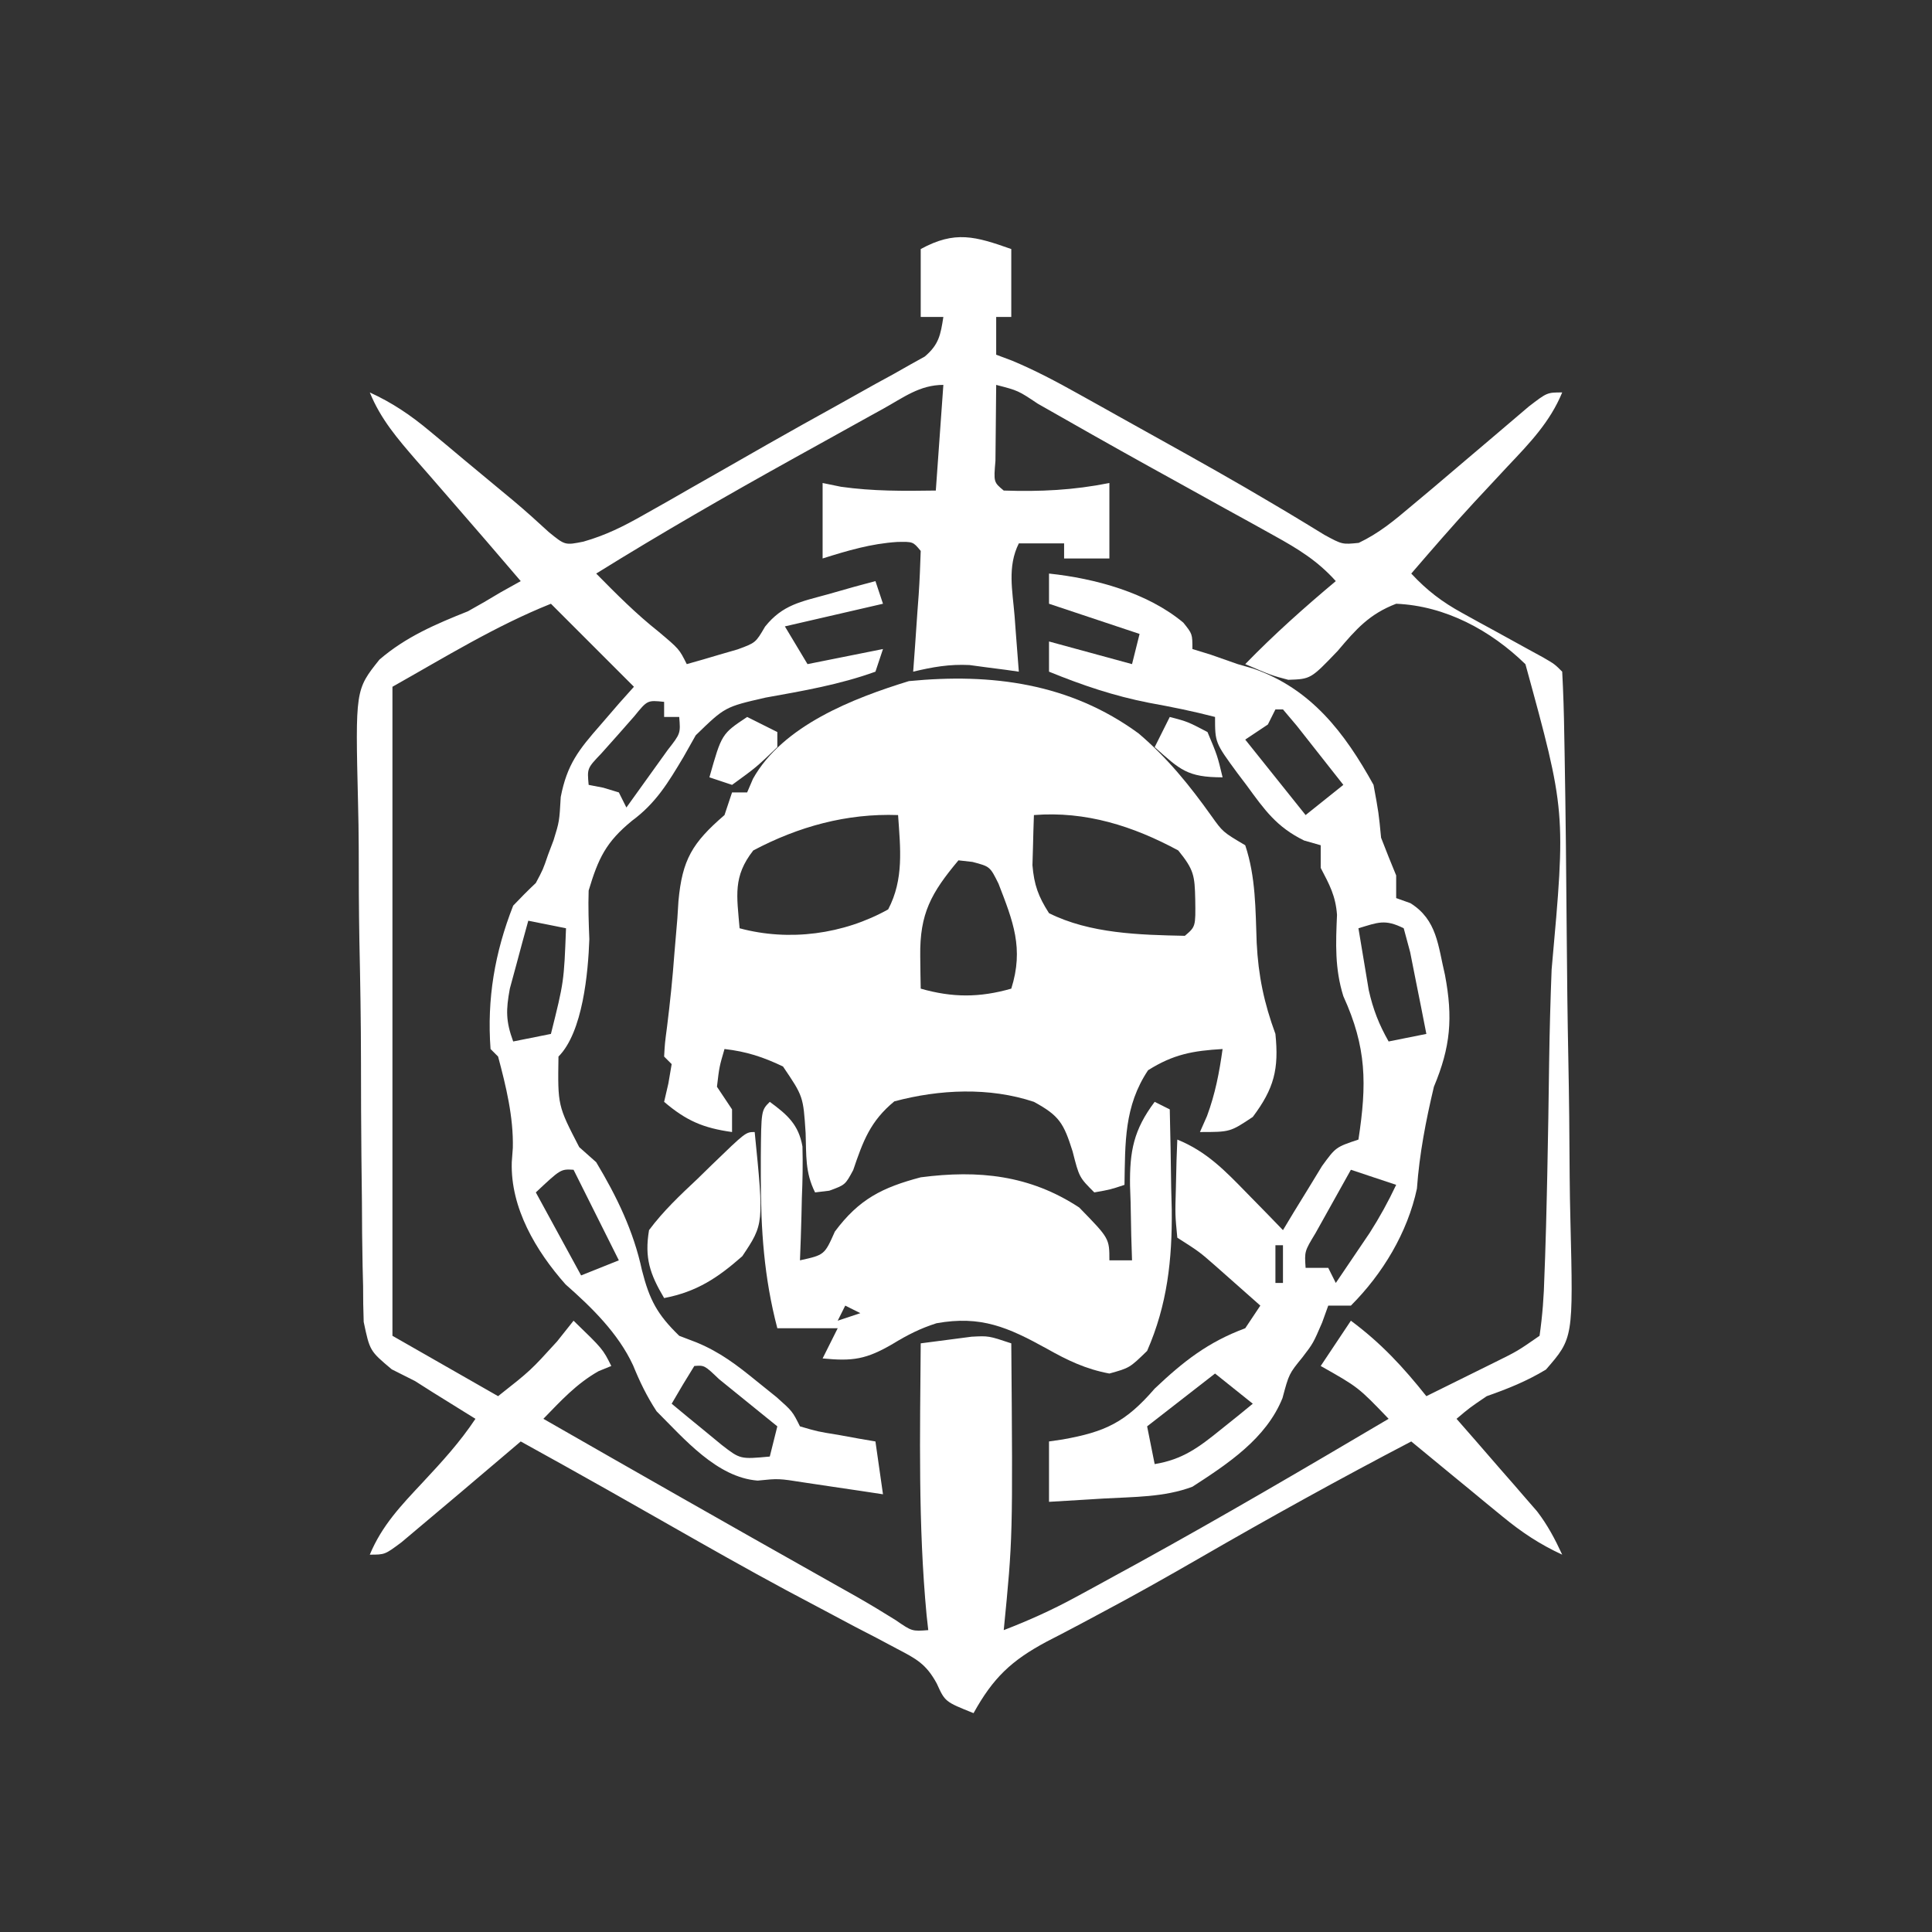 <?xml version="1.0" encoding="UTF-8"?>
<svg version="1.1" xmlns="http://www.w3.org/2000/svg" width="256" height="256">
<rect width="100%" height="100%" fill="#333333" stroke="none"/>
<path d="M0 0 C0 2.97 0 5.94 0 9 C-0.66 9 -1.32 9 -2 9 C-2 10.65 -2 12.3 -2 14 C-1.297 14.264 -0.593 14.528 0.131 14.8 C3.19 16.08 6.007 17.579 8.902 19.195 C10.034 19.826 11.166 20.456 12.332 21.105 C13.217 21.601 13.217 21.601 14.119 22.107 C15.948 23.131 17.78 24.15 19.612 25.168 C24.689 27.994 29.758 30.829 34.75 33.805 C35.715 34.377 35.715 34.377 36.699 34.96 C38.305 35.921 39.901 36.897 41.496 37.875 C43.852 39.154 43.852 39.154 46.035 38.934 C48.716 37.66 50.734 35.981 53 34.062 C53.958 33.261 54.916 32.459 55.902 31.633 C56.936 30.756 57.968 29.879 59 29 C60.651 27.595 62.303 26.191 63.959 24.793 C65.499 23.491 67.033 22.181 68.566 20.871 C71 19 71 19 73 19 C71.384 22.924 68.687 25.714 65.812 28.75 C64.822 29.812 63.833 30.874 62.844 31.938 C62.119 32.715 62.119 32.715 61.379 33.508 C58.514 36.608 55.755 39.803 53 43 C55.081 45.238 57.081 46.761 59.758 48.227 C60.819 48.814 60.819 48.814 61.902 49.414 C62.636 49.814 63.369 50.213 64.125 50.625 C65.587 51.428 67.048 52.233 68.508 53.039 C69.154 53.392 69.8 53.745 70.465 54.108 C72 55 72 55 73 56 C73.148 58.767 73.232 61.51 73.272 64.28 C73.297 65.583 73.297 65.583 73.321 66.911 C73.462 74.932 73.54 82.953 73.6 90.975 C73.641 96.368 73.702 101.758 73.809 107.15 C73.913 112.358 73.968 117.564 73.988 122.773 C74.004 124.759 74.037 126.744 74.088 128.729 C74.469 144.312 74.469 144.312 70.846 148.476 C68.263 150.031 65.834 151.003 63 152 C60.744 153.527 60.744 153.527 59 155 C59.843 155.964 60.686 156.928 61.555 157.922 C62.662 159.198 63.768 160.474 64.875 161.75 C65.431 162.384 65.986 163.018 66.559 163.672 C67.094 164.291 67.629 164.909 68.18 165.547 C68.672 166.112 69.164 166.678 69.671 167.261 C71.066 169.086 72.039 170.919 73 173 C70.029 171.63 67.633 170.037 65.109 167.961 C64.4 167.381 63.691 166.801 62.961 166.203 C62.231 165.6 61.502 164.997 60.75 164.375 C59.632 163.458 59.632 163.458 58.492 162.523 C56.659 161.019 54.828 159.511 53 158 C43.55 162.936 34.243 168.087 25.011 173.421 C20.64 175.942 16.256 178.418 11.797 180.781 C10.568 181.439 10.568 181.439 9.314 182.11 C7.777 182.928 6.234 183.734 4.684 184.527 C-0.012 187.041 -2.407 189.325 -5 194 C-8.778 192.489 -8.778 192.489 -9.87 190.082 C-11.287 187.471 -12.582 186.807 -15.199 185.441 C-16.068 184.979 -16.936 184.517 -17.831 184.041 C-18.774 183.553 -19.716 183.065 -20.688 182.562 C-22.686 181.502 -24.683 180.439 -26.68 179.375 C-27.717 178.825 -28.754 178.274 -29.823 177.707 C-35.033 174.908 -40.172 171.987 -45.312 169.062 C-47.163 168.012 -49.013 166.961 -50.863 165.91 C-52.146 165.181 -52.146 165.181 -53.456 164.438 C-57.292 162.27 -61.144 160.132 -65 158 C-66.321 159.121 -66.321 159.121 -67.668 160.266 C-68.841 161.26 -70.014 162.255 -71.188 163.25 C-71.766 163.741 -72.344 164.232 -72.939 164.738 C-74.622 166.164 -76.31 167.583 -78 169 C-78.924 169.779 -79.849 170.557 -80.801 171.359 C-83 173 -83 173 -85 173 C-83.387 169.123 -80.851 166.483 -78 163.438 C-75.426 160.68 -73.094 158.14 -71 155 C-71.508 154.685 -72.016 154.371 -72.539 154.047 C-73.227 153.619 -73.916 153.191 -74.625 152.75 C-75.298 152.332 -75.971 151.915 -76.664 151.484 C-77.435 150.995 -78.206 150.505 -79 150 C-80.02 149.487 -81.04 148.973 -82.091 148.444 C-85 146 -85 146 -85.809 142.156 C-85.866 140.575 -85.89 138.993 -85.887 137.411 C-85.909 136.546 -85.931 135.68 -85.953 134.788 C-86.015 131.926 -86.032 129.066 -86.043 126.203 C-86.065 124.21 -86.087 122.217 -86.111 120.224 C-86.151 116.045 -86.166 111.866 -86.167 107.686 C-86.172 102.339 -86.264 96.998 -86.379 91.653 C-86.453 87.535 -86.468 83.418 -86.467 79.3 C-86.476 77.33 -86.506 75.36 -86.558 73.391 C-86.918 58.399 -86.918 58.399 -83.722 54.402 C-80.222 51.387 -76.278 49.704 -72 48 C-70.548 47.193 -69.106 46.365 -67.688 45.5 C-66.801 45.005 -65.914 44.51 -65 44 C-68.032 40.452 -71.072 36.911 -74.141 33.395 C-75.177 32.201 -76.214 31.007 -77.25 29.812 C-77.779 29.21 -78.307 28.607 -78.852 27.986 C-81.321 25.131 -83.56 22.54 -85 19 C-81.992 20.381 -79.604 21.999 -77.066 24.117 C-76.335 24.724 -75.603 25.331 -74.85 25.957 C-74.095 26.59 -73.34 27.223 -72.562 27.875 C-70.352 29.715 -68.141 31.555 -65.922 33.386 C-64.337 34.717 -62.8 36.105 -61.277 37.508 C-59.128 39.258 -59.128 39.258 -56.688 38.767 C-53.728 37.922 -51.387 36.747 -48.711 35.227 C-47.695 34.654 -46.679 34.082 -45.633 33.492 C-44.02 32.568 -44.02 32.568 -42.375 31.625 C-41.272 30.997 -40.168 30.37 -39.031 29.723 C-36.775 28.439 -34.521 27.151 -32.269 25.861 C-29.246 24.14 -26.209 22.448 -23.164 20.766 C-21.442 19.803 -19.721 18.839 -18 17.875 C-17.2 17.439 -16.4 17.003 -15.576 16.553 C-14.849 16.141 -14.123 15.729 -13.375 15.305 C-12.743 14.954 -12.112 14.603 -11.461 14.242 C-9.592 12.653 -9.371 11.379 -9 9 C-9.99 9 -10.98 9 -12 9 C-12 6.03 -12 3.06 -12 0 C-7.447 -2.483 -4.775 -1.685 0 0 Z M-17.012 21.184 C-17.613 21.515 -18.214 21.846 -18.833 22.187 C-20.787 23.266 -22.738 24.352 -24.688 25.438 C-26.015 26.173 -27.343 26.909 -28.671 27.645 C-37.558 32.581 -46.365 37.631 -55 43 C-52.343 45.698 -49.72 48.335 -46.75 50.688 C-44 53 -44 53 -43 55 C-41.558 54.601 -40.121 54.18 -38.688 53.75 C-37.487 53.402 -37.487 53.402 -36.262 53.047 C-33.875 52.172 -33.875 52.172 -32.625 50.031 C-30.293 47.117 -27.862 46.734 -24.312 45.75 C-22.543 45.247 -22.543 45.247 -20.738 44.734 C-19.835 44.492 -18.931 44.25 -18 44 C-17.505 45.485 -17.505 45.485 -17 47 C-23.435 48.485 -23.435 48.485 -30 50 C-29.01 51.65 -28.02 53.3 -27 55 C-23.7 54.34 -20.4 53.68 -17 53 C-17.33 53.99 -17.66 54.98 -18 56 C-22.733 57.712 -27.623 58.552 -32.57 59.438 C-37.943 60.67 -37.943 60.67 -41.809 64.426 C-42.346 65.378 -42.884 66.331 -43.438 67.312 C-45.443 70.673 -47.086 73.418 -50.25 75.75 C-53.714 78.584 -54.718 80.727 -56 85 C-56.075 87.161 -55.996 89.289 -55.91 91.449 C-56.065 95.843 -56.771 103.771 -60 107 C-60.101 113.491 -60.101 113.491 -57.25 119 C-56.508 119.66 -55.765 120.32 -55 121 C-52.276 125.535 -50.05 130.126 -48.938 135.312 C-47.933 139.265 -46.907 141.176 -44 144 C-43.238 144.291 -42.476 144.583 -41.691 144.883 C-38.573 146.177 -36.364 147.871 -33.75 150 C-32.879 150.701 -32.007 151.403 -31.109 152.125 C-29 154 -29 154 -28 156 C-25.651 156.689 -25.651 156.689 -22.938 157.125 C-21.559 157.376 -21.559 157.376 -20.152 157.633 C-19.442 157.754 -18.732 157.875 -18 158 C-17.505 161.465 -17.505 161.465 -17 165 C-18.429 164.783 -18.429 164.783 -19.887 164.562 C-21.141 164.377 -22.395 164.191 -23.688 164 C-24.929 163.814 -26.17 163.629 -27.449 163.438 C-30.838 162.904 -30.838 162.904 -33.609 163.188 C-39.012 162.764 -43.328 157.661 -47 154 C-48.303 152.002 -49.214 150.116 -50.113 147.914 C-52.076 143.677 -55.587 140.242 -59.062 137.188 C-62.983 132.762 -66.372 127.056 -66.188 121 C-66.141 120.37 -66.095 119.739 -66.047 119.09 C-65.955 115.003 -66.949 110.935 -68 107 C-68.33 106.67 -68.66 106.34 -69 106 C-69.492 99.361 -68.439 93.214 -66 87 C-65.028 85.973 -64.029 84.97 -63 84 C-62.044 82.21 -62.044 82.21 -61.375 80.25 C-61.135 79.616 -60.895 78.982 -60.648 78.328 C-59.883 75.854 -59.883 75.854 -59.699 72.605 C-58.861 68.282 -57.319 66.35 -54.438 63.062 C-53.611 62.105 -52.785 61.147 -51.934 60.16 C-51.296 59.447 -50.657 58.734 -50 58 C-50.757 57.243 -51.513 56.487 -52.293 55.707 C-55.195 52.805 -58.098 49.902 -61 47 C-68.337 49.935 -75.113 54.126 -82 58 C-82 86.38 -82 114.76 -82 144 C-77.38 146.64 -72.76 149.28 -68 152 C-63.694 148.605 -63.694 148.605 -60.188 144.75 C-59.105 143.389 -59.105 143.389 -58 142 C-54.125 145.75 -54.125 145.75 -53 148 C-53.835 148.34 -53.835 148.34 -54.688 148.688 C-57.628 150.356 -59.65 152.588 -62 155 C-49.874 161.947 -37.731 168.863 -25.554 175.721 C-24.182 176.495 -24.182 176.495 -22.781 177.285 C-21.576 177.964 -21.576 177.964 -20.346 178.656 C-18.652 179.626 -16.981 180.636 -15.326 181.67 C-13.157 183.165 -13.157 183.165 -11 183 C-11.108 182.027 -11.108 182.027 -11.219 181.035 C-12.353 169.047 -12.091 157.029 -12 145 C-10.564 144.804 -9.126 144.619 -7.688 144.438 C-6.487 144.281 -6.487 144.281 -5.262 144.121 C-3 144 -3 144 0 145 C0.206 170.764 0.206 170.764 -1 183 C2.278 181.739 5.371 180.347 8.457 178.672 C9.739 177.976 9.739 177.976 11.046 177.267 C11.959 176.766 12.872 176.266 13.812 175.75 C14.761 175.231 15.71 174.713 16.688 174.179 C27.917 168.003 38.965 161.516 50 155 C45.986 150.815 45.986 150.815 41 148 C42.32 146.02 43.64 144.04 45 142 C48.999 144.971 51.921 148.129 55 152 C56.939 151.044 58.876 150.085 60.812 149.125 C61.891 148.591 62.97 148.058 64.082 147.508 C67.078 146.028 67.078 146.028 70 144 C70.387 141.283 70.575 138.783 70.642 136.053 C70.673 135.232 70.704 134.41 70.736 133.564 C70.831 130.836 70.9 128.108 70.961 125.379 C70.982 124.446 71.003 123.512 71.024 122.551 C71.128 117.604 71.207 112.658 71.27 107.71 C71.328 103.625 71.439 99.546 71.598 95.463 C73.487 74.543 73.487 74.543 68.129 55.011 C63.533 50.529 57.524 47.274 51 47 C47.436 48.369 45.696 50.359 43.25 53.25 C39.684 56.977 39.684 56.977 36.703 57.078 C34.5 56.5 34.5 56.5 31 55 C34.804 51.081 38.816 47.509 43 44 C40.575 41.296 37.97 39.711 34.801 37.961 C33.763 37.384 32.725 36.808 31.656 36.213 C30.553 35.607 29.449 35 28.312 34.375 C26.048 33.12 23.784 31.865 21.52 30.609 C20.41 29.996 19.301 29.383 18.159 28.752 C13.256 26.033 8.379 23.267 3.509 20.49 C0.909 18.751 0.909 18.751 -2 18 C-2.027 20.146 -2.046 22.292 -2.062 24.438 C-2.074 25.632 -2.086 26.827 -2.098 28.059 C-2.339 30.889 -2.339 30.889 -1 32 C3.84 32.164 8.233 31.953 13 31 C13 34.3 13 37.6 13 41 C11.02 41 9.04 41 7 41 C7 40.34 7 39.68 7 39 C5.02 39 3.04 39 1 39 C-0.549 42.098 0.168 45.262 0.438 48.625 C0.49 49.331 0.542 50.038 0.596 50.766 C0.725 52.511 0.862 54.255 1 56 C0.408 55.916 -0.183 55.832 -0.793 55.746 C-1.583 55.644 -2.373 55.542 -3.188 55.438 C-3.965 55.333 -4.742 55.229 -5.543 55.121 C-8.199 54.99 -10.422 55.382 -13 56 C-12.874 54.285 -12.874 54.285 -12.746 52.535 C-12.643 51.044 -12.54 49.553 -12.438 48.062 C-12.381 47.308 -12.325 46.553 -12.268 45.775 C-12.138 43.853 -12.065 41.926 -12 40 C-13.017 38.769 -13.017 38.769 -15.125 38.812 C-18.613 39.04 -21.674 39.957 -25 41 C-25 37.7 -25 34.4 -25 31 C-24.196 31.165 -23.391 31.33 -22.562 31.5 C-18.311 32.097 -14.291 32.065 -10 32 C-9.67 27.38 -9.34 22.76 -9 18 C-12.144 18 -14.28 19.674 -17.012 21.184 Z M-49.945 61.898 C-50.665 62.716 -51.384 63.533 -52.125 64.375 C-52.849 65.187 -53.574 65.999 -54.32 66.836 C-56.204 68.807 -56.204 68.807 -56 71 C-55.361 71.124 -54.721 71.248 -54.062 71.375 C-53.382 71.581 -52.701 71.787 -52 72 C-51.67 72.66 -51.34 73.32 -51 74 C-49.828 72.379 -48.662 70.753 -47.5 69.125 C-46.85 68.22 -46.201 67.315 -45.531 66.383 C-43.82 64.192 -43.82 64.192 -44 62 C-44.66 62 -45.32 62 -46 62 C-46 61.34 -46 60.68 -46 60 C-48.214 59.767 -48.214 59.767 -49.945 61.898 Z M-64 89 C-64.533 90.913 -65.051 92.831 -65.562 94.75 C-65.853 95.817 -66.143 96.885 -66.441 97.984 C-66.971 100.843 -66.984 102.316 -66 105 C-64.35 104.67 -62.7 104.34 -61 104 C-59.271 97.088 -59.271 97.088 -59 90 C-60.65 89.67 -62.3 89.34 -64 89 Z M-63 125 C-61.02 128.63 -59.04 132.26 -57 136 C-55.35 135.34 -53.7 134.68 -52 134 C-53.98 130.04 -55.96 126.08 -58 122 C-59.7 121.9 -59.7 121.9 -63 125 Z M-42 148 C-43.03 149.648 -44.031 151.315 -45 153 C-43.593 154.178 -42.174 155.342 -40.75 156.5 C-39.961 157.15 -39.172 157.799 -38.359 158.469 C-35.91 160.363 -35.91 160.363 -32 160 C-31.67 158.68 -31.34 157.36 -31 156 C-32.643 154.664 -34.29 153.331 -35.938 152 C-36.854 151.257 -37.771 150.515 -38.715 149.75 C-40.653 147.899 -40.653 147.899 -42 148 Z " fill="#FFFFFF" transform="translate(134,33)"/>
<path d="M0 0 C3.783 3.212 6.744 6.862 9.617 10.895 C11.158 13.059 11.158 13.059 14.125 14.812 C15.535 19.043 15.475 23.321 15.643 27.744 C15.859 32.109 16.623 35.723 18.125 39.812 C18.602 44.484 17.949 47.047 15.125 50.812 C12.125 52.812 12.125 52.812 8.125 52.812 C8.589 51.761 8.589 51.761 9.062 50.688 C10.158 47.723 10.689 44.936 11.125 41.812 C7.187 42.044 4.611 42.506 1.25 44.625 C-1.927 49.39 -1.776 54.195 -1.875 59.812 C-3.75 60.438 -3.75 60.438 -5.875 60.812 C-7.875 58.812 -7.875 58.812 -8.75 55.375 C-9.935 51.624 -10.513 50.647 -13.875 48.812 C-19.782 46.843 -26.403 47.15 -32.375 48.75 C-35.558 51.376 -36.51 53.995 -37.82 57.852 C-38.875 59.812 -38.875 59.812 -40.992 60.586 C-41.614 60.661 -42.235 60.735 -42.875 60.812 C-44.208 58.146 -44.023 55.913 -44.125 52.938 C-44.442 48.085 -44.442 48.085 -47.125 44.125 C-49.768 42.864 -51.972 42.144 -54.875 41.812 C-55.563 44.166 -55.563 44.166 -55.875 46.812 C-55.215 47.803 -54.555 48.792 -53.875 49.812 C-53.875 50.803 -53.875 51.792 -53.875 52.812 C-57.696 52.282 -59.937 51.315 -62.875 48.812 C-62.689 48.008 -62.504 47.204 -62.312 46.375 C-62.168 45.529 -62.024 44.684 -61.875 43.812 C-62.205 43.483 -62.535 43.153 -62.875 42.812 C-62.78 41.071 -62.78 41.071 -62.484 38.828 C-62.084 35.61 -61.75 32.407 -61.516 29.172 C-61.385 27.635 -61.255 26.099 -61.125 24.562 C-61.076 23.786 -61.027 23.01 -60.977 22.211 C-60.472 16.736 -59.167 14.511 -54.875 10.812 C-54.545 9.822 -54.215 8.832 -53.875 7.812 C-53.215 7.812 -52.555 7.812 -51.875 7.812 C-51.618 7.214 -51.362 6.616 -51.098 6 C-47.157 -1.051 -37.814 -4.668 -30.438 -6.938 C-19.5 -8.005 -9.112 -6.675 0 0 Z M-51.062 15.5 C-53.78 18.967 -53.235 21.489 -52.875 25.812 C-46.315 27.585 -39.108 26.617 -33.188 23.312 C-31.087 19.311 -31.571 15.238 -31.875 10.812 C-38.671 10.566 -45.072 12.329 -51.062 15.5 Z M-13.875 10.812 C-13.929 12.229 -13.968 13.646 -14 15.062 C-14.023 15.851 -14.046 16.64 -14.07 17.453 C-13.854 20.068 -13.287 21.612 -11.875 23.812 C-6.453 26.523 0.137 26.691 6.125 26.812 C7.553 25.596 7.553 25.596 7.5 22 C7.432 18.822 7.327 18.061 5.25 15.5 C-0.741 12.265 -7.009 10.27 -13.875 10.812 Z M-23.875 16.812 C-27.49 21.127 -29.019 23.861 -28.938 29.5 C-28.928 30.308 -28.919 31.116 -28.91 31.949 C-28.899 32.564 -28.887 33.179 -28.875 33.812 C-24.67 35.014 -21.08 35.014 -16.875 33.812 C-15.188 28.469 -16.64 24.883 -18.574 19.887 C-19.695 17.631 -19.695 17.631 -22.02 17.02 C-22.632 16.951 -23.244 16.883 -23.875 16.812 Z " fill="#FFFFFF" transform="translate(150.875,97.188)"/>
<path d="M0 0 C6.077 0.64 13.039 2.521 17.801 6.508 C19 8 19 8 19 10 C19.804 10.248 20.609 10.495 21.438 10.75 C22.613 11.162 23.789 11.575 25 12 C25.688 12.199 26.377 12.397 27.086 12.602 C34.707 15.249 39.171 21.069 43 28 C43.684 31.715 43.684 31.715 44 35 C44.647 36.674 45.31 38.343 46 40 C46 40.99 46 41.98 46 43 C46.624 43.223 47.248 43.446 47.891 43.676 C51.432 45.899 51.535 49.29 52.465 53.176 C53.545 58.877 53.207 62.728 51 68 C49.936 72.476 49.078 76.909 48.75 81.5 C47.502 87.322 44.215 92.785 40 97 C39.01 97 38.02 97 37 97 C36.732 97.743 36.464 98.485 36.188 99.25 C35 102 35 102 33.562 103.875 C31.799 106.041 31.799 106.041 30.938 109.25 C28.778 114.615 23.717 117.945 19 121 C15.271 122.407 11.199 122.335 7.25 122.562 C6.553 122.606 5.855 122.649 5.137 122.693 C3.425 122.799 1.712 122.9 0 123 C0 120.36 0 117.72 0 115 C0.592 114.914 1.183 114.827 1.793 114.738 C7.464 113.73 10.141 112.468 14 108 C17.804 104.399 21.052 101.838 26 100 C26.66 99.01 27.32 98.02 28 97 C26.731 95.873 25.46 94.748 24.188 93.625 C23.48 92.999 22.772 92.372 22.043 91.727 C19.912 89.859 19.912 89.859 17 88 C16.707 84.961 16.707 84.961 16.812 81.375 C16.84 80.186 16.867 78.998 16.895 77.773 C16.929 76.858 16.964 75.943 17 75 C20.903 76.587 23.335 79.134 26.25 82.125 C27.588 83.49 27.588 83.49 28.953 84.883 C29.966 85.931 29.966 85.931 31 87 C31.471 86.218 31.941 85.435 32.426 84.629 C33.048 83.617 33.671 82.605 34.312 81.562 C35.235 80.048 35.235 80.048 36.176 78.504 C38 76 38 76 41 75 C42.124 67.634 42.102 62.8 39 56 C37.854 52.326 37.997 49.027 38.16 45.219 C37.978 42.7 37.159 41.217 36 39 C36 38.01 36 37.02 36 36 C35.274 35.792 34.549 35.585 33.801 35.371 C30.146 33.582 28.578 31.334 26.188 28.062 C25.781 27.524 25.374 26.986 24.955 26.432 C22 22.404 22 22.404 22 19 C19.099 18.242 16.199 17.66 13.25 17.125 C8.582 16.211 4.401 14.793 0 13 C0 11.68 0 10.36 0 9 C5.445 10.485 5.445 10.485 11 12 C11.33 10.68 11.66 9.36 12 8 C8.04 6.68 4.08 5.36 0 4 C0 2.68 0 1.36 0 0 Z M30 18 C29.67 18.66 29.34 19.32 29 20 C28.01 20.66 27.02 21.32 26 22 C28.64 25.3 31.28 28.6 34 32 C35.65 30.68 37.3 29.36 39 28 C37.691 26.33 36.378 24.664 35.062 23 C34.332 22.072 33.601 21.144 32.848 20.188 C31.933 19.105 31.933 19.105 31 18 C30.67 18 30.34 18 30 18 Z M41 47 C41.284 48.751 41.577 50.501 41.875 52.25 C42.037 53.225 42.2 54.199 42.367 55.203 C42.949 57.773 43.708 59.721 45 62 C46.65 61.67 48.3 61.34 50 61 C49.552 58.685 49.091 56.373 48.625 54.062 C48.37 52.775 48.115 51.487 47.852 50.16 C47.571 49.117 47.29 48.074 47 47 C44.509 45.755 43.589 46.223 41 47 Z M40 79 C38.995 80.789 37.996 82.581 37 84.375 C36.443 85.373 35.886 86.37 35.312 87.398 C33.85 89.812 33.85 89.812 34 92 C34.99 92 35.98 92 37 92 C37.33 92.66 37.66 93.32 38 94 C38.961 92.585 39.919 91.168 40.875 89.75 C41.409 88.961 41.942 88.172 42.492 87.359 C43.818 85.284 44.949 83.224 46 81 C44.02 80.34 42.04 79.68 40 79 Z M30 89 C30 90.65 30 92.3 30 94 C30.33 94 30.66 94 31 94 C31 92.35 31 90.7 31 89 C30.67 89 30.34 89 30 89 Z M29 94 C30 96 30 96 30 96 Z M22 106 C17.545 109.465 17.545 109.465 13 113 C13.33 114.65 13.66 116.3 14 118 C17.705 117.397 19.86 115.775 22.75 113.438 C23.549 112.797 24.348 112.156 25.172 111.496 C25.775 111.002 26.378 110.509 27 110 C25.35 108.68 23.7 107.36 22 106 Z " fill="#FFFFFF" transform="translate(139,76)"/>
<path d="M0 0 C2.313 1.694 3.832 3.02 4.33 5.924 C4.393 8.21 4.349 10.465 4.25 12.75 C4.232 13.543 4.214 14.336 4.195 15.152 C4.148 17.102 4.077 19.051 4 21 C7.25 20.285 7.25 20.285 8.625 17.188 C11.818 12.902 14.88 11.356 20 10 C27.659 9.002 34.458 9.699 41 14 C45 18.098 45 18.098 45 21 C45.99 21 46.98 21 48 21 C47.965 19.903 47.93 18.806 47.895 17.676 C47.866 16.221 47.839 14.767 47.812 13.312 C47.787 12.591 47.762 11.87 47.736 11.127 C47.673 6.524 48.222 3.697 51 0 C51.66 0.33 52.32 0.66 53 1 C53.088 4.458 53.141 7.916 53.188 11.375 C53.213 12.341 53.238 13.306 53.264 14.301 C53.33 20.901 52.673 26.898 50 33 C47.688 35.25 47.688 35.25 45 36 C41.887 35.421 39.457 34.258 36.711 32.707 C31.573 29.868 27.975 28.28 22.094 29.336 C19.943 30.018 18.235 30.89 16.312 32.062 C12.785 34.126 10.999 34.39 7 34 C7.66 32.68 8.32 31.36 9 30 C6.36 30 3.72 30 1 30 C-0.773 23.241 -1.193 16.888 -1.188 9.938 C-1.188 9.08 -1.189 8.222 -1.189 7.339 C-1.135 1.135 -1.135 1.135 0 0 Z M10 27 C9.67 27.66 9.34 28.32 9 29 C9.99 28.67 10.98 28.34 12 28 C11.34 27.67 10.68 27.34 10 27 Z " fill="#FFFFFF" transform="translate(102,146)"/>
<path d="M0 0 C1.216 12.181 1.216 12.181 -1.641 16.453 C-4.904 19.33 -7.693 21.175 -12 22 C-13.886 18.817 -14.615 16.681 -14 13 C-12.111 10.46 -9.865 8.35 -7.562 6.188 C-6.951 5.59 -6.339 4.993 -5.709 4.377 C-1.182 0 -1.182 0 0 0 Z " fill="#FFFFFF" transform="translate(100,150)"/>
<path d="M0 0 C2.375 0.625 2.375 0.625 5 2 C6.312 5.125 6.312 5.125 7 8 C2.319 8 1.379 7.004 -2 4 C-1.34 2.68 -0.68 1.36 0 0 Z " fill="#FFFFFF" transform="translate(155,95)"/>
<path d="M0 0 C1.32 0.66 2.64 1.32 4 2 C4 2.66 4 3.32 4 4 C1.188 6.688 1.188 6.688 -2 9 C-2.99 8.67 -3.98 8.34 -5 8 C-3.375 2.25 -3.375 2.25 0 0 Z " fill="#FFFFFF" transform="translate(99,95)"/>
</svg>
